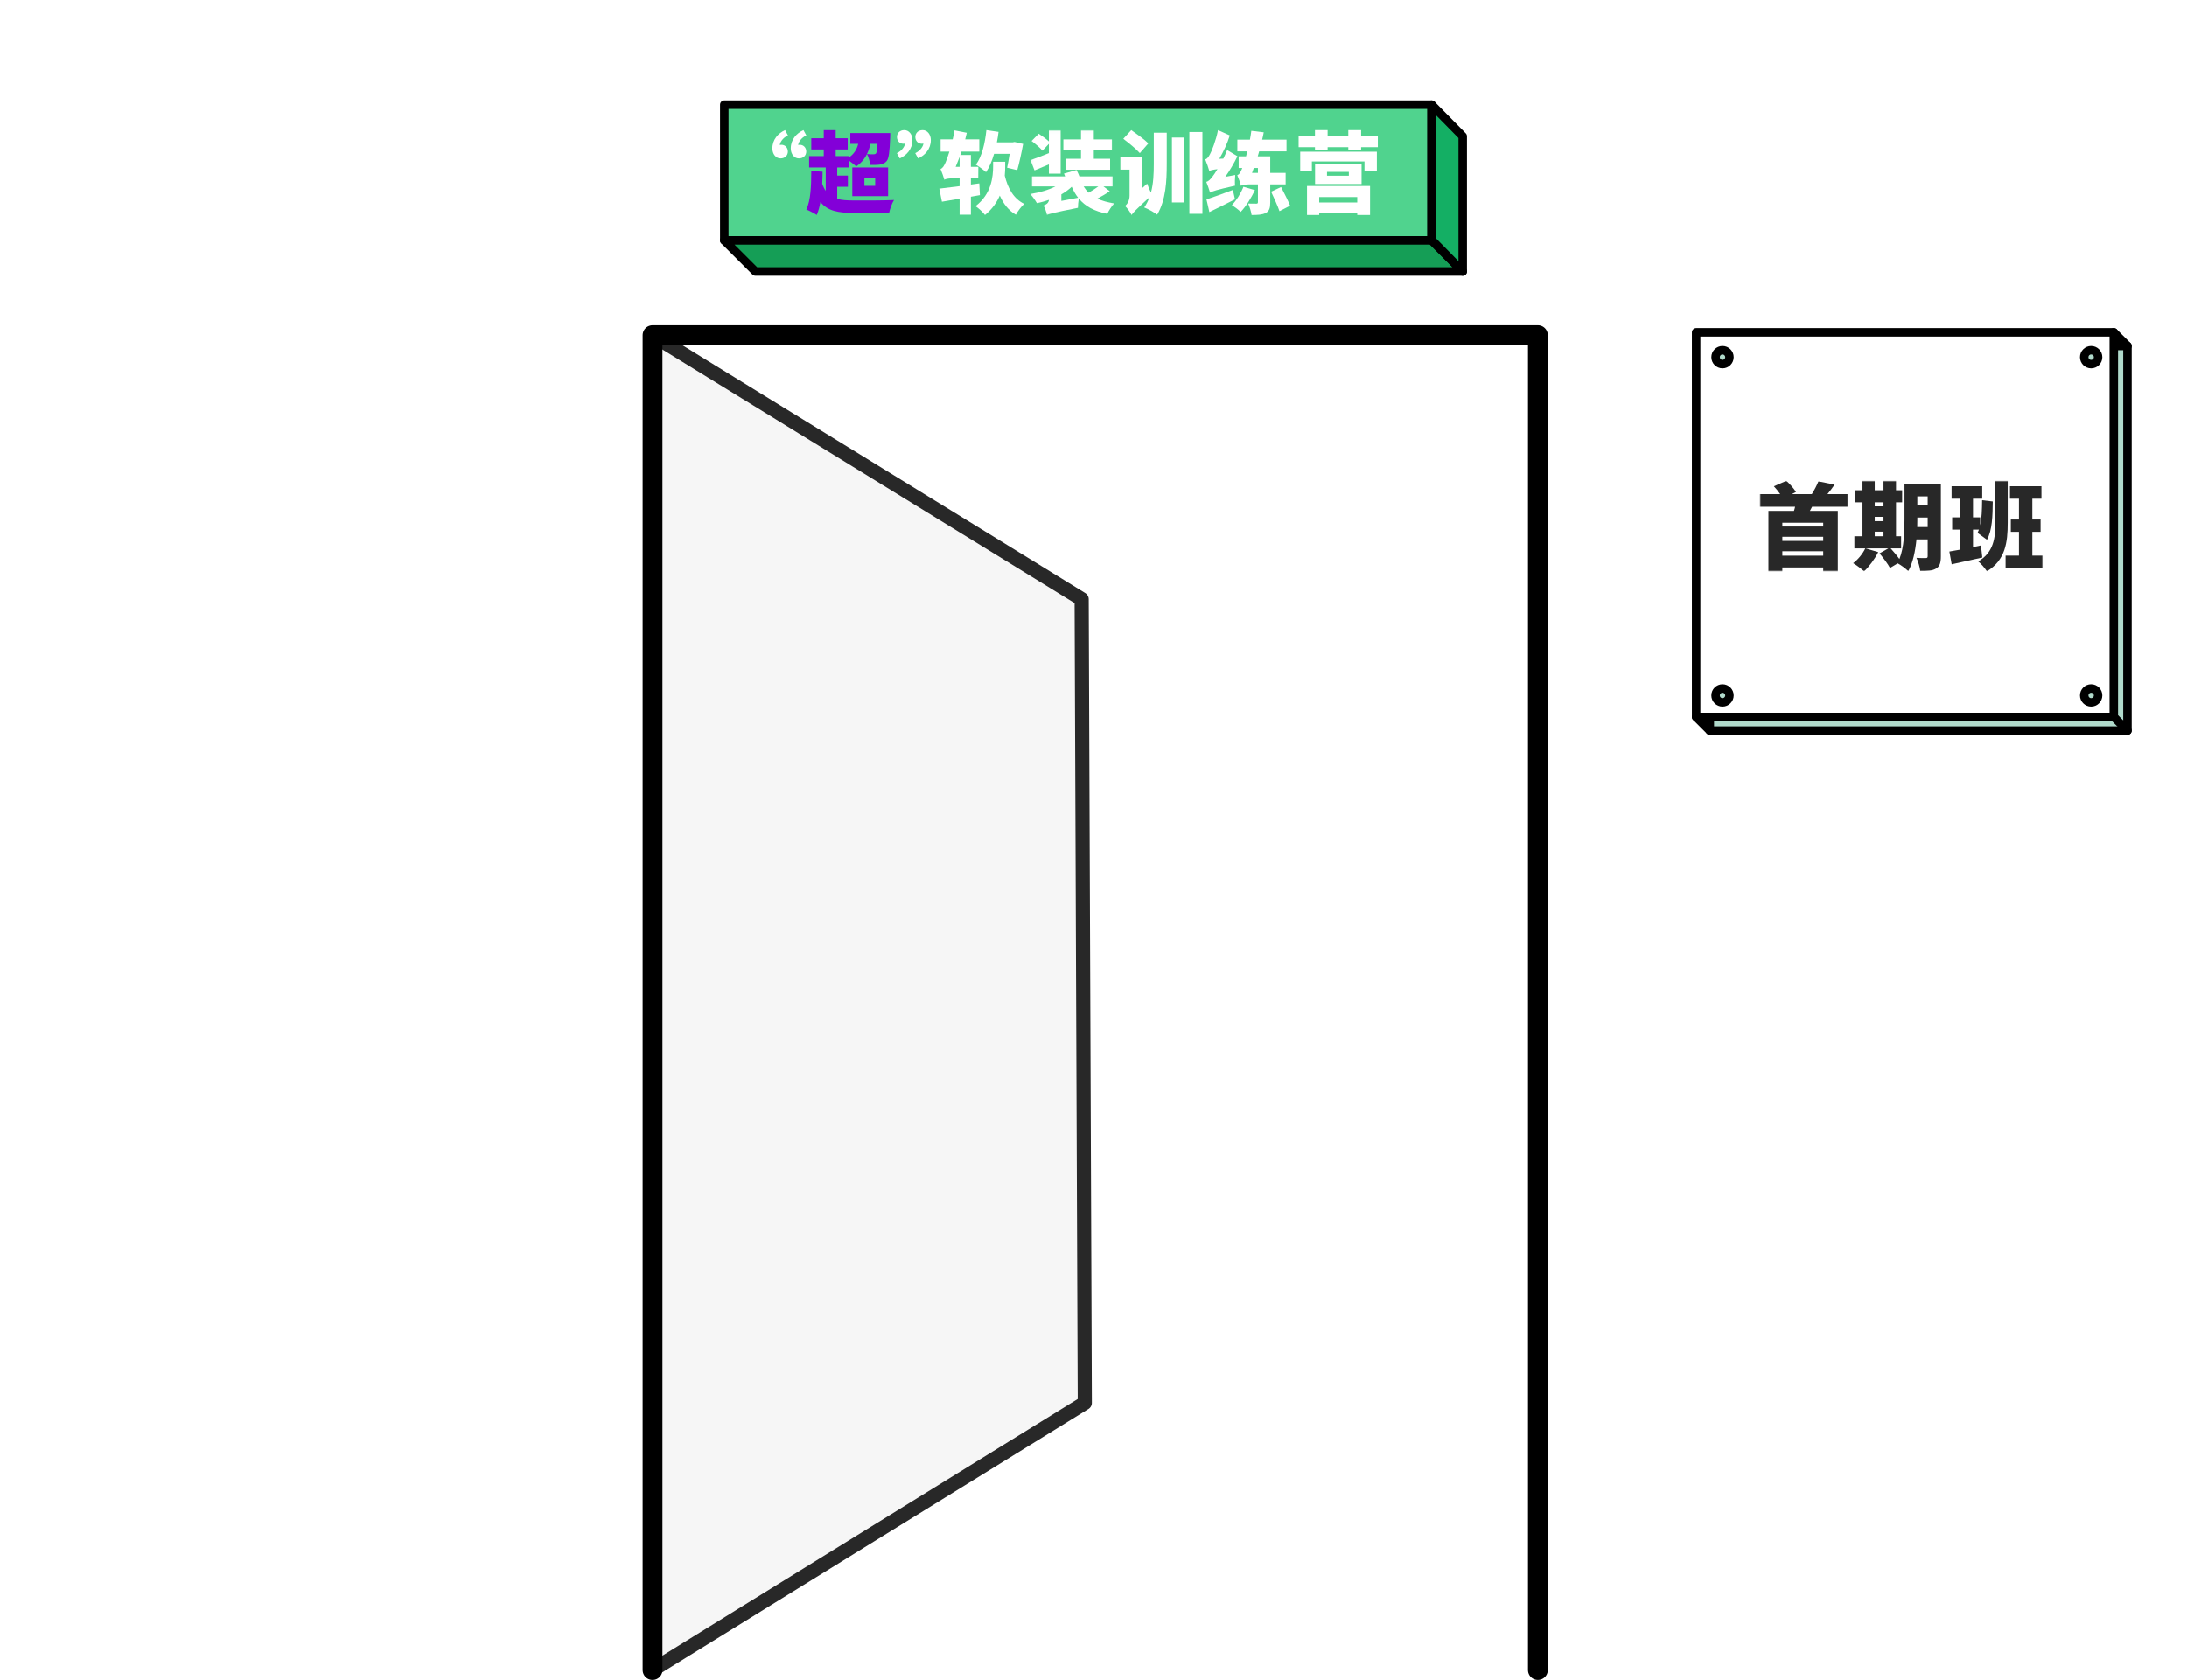 <?xml version="1.0" encoding="UTF-8"?>
<svg width="773px" height="594px" viewBox="0 0 773 594" version="1.1" xmlns="http://www.w3.org/2000/svg" xmlns:xlink="http://www.w3.org/1999/xlink">
    <title>编组 4</title>
    <defs>
        <polygon id="path-1" points="0.107 0.029 29.864 0.029 29.864 30.031 0.107 30.031"></polygon>
        <filter id="filter-3">
            <feColorMatrix in="SourceGraphic" type="matrix" values="0 0 0 0 0.157 0 0 0 0 0.157 0 0 0 0 0.157 0 0 0 1 0"></feColorMatrix>
        </filter>
        <polygon id="path-4" points="0 0 100 0 100 32 0 32"></polygon>
    </defs>
    <g id="页面-1" stroke="none" stroke-width="1" fill="none" fill-rule="evenodd">
        <g id="首页" transform="translate(-564, -143)">
            <g id="编组-4" transform="translate(564, 143)">
                <polygon id="Fill-3" fill="#F6F6F6" points="230.644 590.442 383.427 496.005 382.319 211.829 230.644 118.499"></polygon>
                <g id="编组" transform="translate(230, 117.942)" stroke-linejoin="round">
                    <polygon id="Stroke-4" stroke="#282828" stroke-width="5" points="0.644 472.5 153.427 378.063 152.319 93.887 0.644 0.557"></polygon>
                    <polyline id="Stroke-6" stroke="#000000" stroke-width="7" stroke-linecap="round" points="313.568 472.5 313.568 0.557 0.644 0.557 0.644 472.5"></polyline>
                </g>
                <g id="编组" transform="translate(599, 117)">
                    <polygon id="Fill-1" fill="#B0DACB" points="5.332 141.325 152.95 141.325 152.95 5.332 5.332 5.332"></polygon>
                    <polygon id="Stroke-2" stroke="#000000" stroke-width="3" stroke-linecap="round" stroke-linejoin="round" points="5.332 141.325 152.95 141.325 152.95 5.332 5.332 5.332"></polygon>
                    <polygon id="Fill-4" fill="#FFFFFF" points="0.5 136.493 148.118 136.493 148.118 0.5 0.5 0.5"></polygon>
                    <polygon id="Stroke-5" stroke="#000000" stroke-width="3" stroke-linecap="round" stroke-linejoin="round" points="0.5 136.493 148.118 136.493 148.118 0.5 0.5 0.5"></polygon>
                    <line x1="148.118" y1="0.5" x2="152.95" y2="5.332" id="Fill-7" fill="#B0DACB"></line>
                    <line x1="148.118" y1="0.5" x2="152.95" y2="5.332" id="Stroke-8" stroke="#000000" stroke-width="3" stroke-linecap="round"></line>
                    <line x1="148.118" y1="136.493" x2="152.95" y2="141.325" id="Fill-10" fill="#B0DACB"></line>
                    <line x1="148.118" y1="136.493" x2="152.95" y2="141.325" id="Stroke-11" stroke="#000000" stroke-width="3" stroke-linecap="round"></line>
                    <line x1="0.5" y1="136.493" x2="5.332" y2="141.325" id="Fill-13" fill="#B0DACB"></line>
                    <g transform="translate(0, 6.825)">
                        <line x1="0.5" y1="129.668" x2="5.332" y2="134.5" id="Stroke-14" stroke="#000000" stroke-width="3" stroke-linecap="round"></line>
                        <path d="M142.569,2.457 C142.569,3.812 141.471,4.91 140.116,4.91 C138.762,4.91 137.664,3.812 137.664,2.457 C137.664,1.102 138.762,0.004 140.116,0.004 C141.471,0.004 142.569,1.102 142.569,2.457" id="Fill-16" fill="#B0DACB"></path>
                        <path d="M142.569,2.457 C142.569,3.812 141.471,4.91 140.116,4.91 C138.762,4.91 137.664,3.812 137.664,2.457 C137.664,1.102 138.762,0.004 140.116,0.004 C141.471,0.004 142.569,1.102 142.569,2.457 Z" id="Stroke-18" stroke="#000000" stroke-width="3" stroke-linecap="round"></path>
                        <path d="M12.277,2.457 C12.277,3.812 11.179,4.91 9.824,4.91 C8.47,4.91 7.372,3.812 7.372,2.457 C7.372,1.102 8.47,0.004 9.824,0.004 C11.179,0.004 12.277,1.102 12.277,2.457" id="Fill-20" fill="#B0DACB"></path>
                        <path d="M12.277,2.457 C12.277,3.812 11.179,4.91 9.824,4.91 C8.47,4.91 7.372,3.812 7.372,2.457 C7.372,1.102 8.47,0.004 9.824,0.004 C11.179,0.004 12.277,1.102 12.277,2.457 Z" id="Stroke-22" stroke="#000000" stroke-width="3" stroke-linecap="round"></path>
                        <path d="M142.569,122.052 C142.569,123.407 141.471,124.505 140.116,124.505 C138.762,124.505 137.664,123.407 137.664,122.052 C137.664,120.698 138.762,119.6 140.116,119.6 C141.471,119.6 142.569,120.698 142.569,122.052" id="Fill-24" fill="#B0DACB"></path>
                        <path d="M142.569,122.052 C142.569,123.407 141.471,124.505 140.116,124.505 C138.762,124.505 137.664,123.407 137.664,122.052 C137.664,120.698 138.762,119.6 140.116,119.6 C141.471,119.6 142.569,120.698 142.569,122.052 Z" id="Stroke-26" stroke="#000000" stroke-width="3" stroke-linecap="round"></path>
                        <path d="M12.277,122.052 C12.277,123.407 11.179,124.505 9.824,124.505 C8.47,124.505 7.372,123.407 7.372,122.052 C7.372,120.698 8.47,119.6 9.824,119.6 C11.179,119.6 12.277,120.698 12.277,122.052" id="Fill-28" fill="#B0DACB"></path>
                        <path d="M12.277,122.052 C12.277,123.407 11.179,124.505 9.824,124.505 C8.47,124.505 7.372,123.407 7.372,122.052 C7.372,120.698 8.47,119.6 9.824,119.6 C11.179,119.6 12.277,120.698 12.277,122.052 Z" id="Stroke-30" stroke="#000000" stroke-width="3" stroke-linecap="round"></path>
                    </g>
                </g>
                <g id="编组-21" transform="translate(256, 37)" stroke="#000000" stroke-linejoin="round" stroke-width="3">
                    <g id="编组-20">
                        <rect id="矩形" fill="#50D38E" x="0" y="0" width="250" height="48"></rect>
                        <polygon id="矩形备份-3" fill="#159E56" points="0 48 250 48 261 59 11 59"></polygon>
                        <polygon id="矩形备份-2" fill="#14AF64" points="250 0 261 11.177 261 59 250 47.823"></polygon>
                    </g>
                </g>
                <g id="编组" transform="translate(273, 45.856)">
                    <path d="M12,2.015 C10.021,2.904 9.123,4.684 9.123,5.42 C9.216,5.389 9.433,5.327 9.68,5.327 C11.041,5.327 11.969,6.37 11.969,7.72 C11.969,9.07 10.979,10.144 9.371,10.144 C7.701,10.144 6.495,8.579 6.495,6.616 C6.495,3.426 8.567,1.248 10.979,0.144 L12,2.015 Z M5.505,2.015 C3.526,2.904 2.629,4.684 2.629,5.42 C2.722,5.389 2.938,5.327 3.185,5.327 C4.546,5.327 5.474,6.37 5.474,7.72 C5.474,9.07 4.485,10.144 2.876,10.144 C1.206,10.144 0,8.579 0,6.616 C0,3.426 2.072,1.248 4.485,0.144 L5.505,2.015 Z" id="Fill-1" fill="#FFFFFF"></path>
                    <path d="M34.655,4.991 C34.37,6.321 33.957,7.525 33.418,8.602 C34.401,8.697 35.226,8.697 35.702,8.697 C36.083,8.697 36.369,8.634 36.622,8.38 C36.876,8.032 37.035,7.113 37.162,4.991 L34.655,4.991 Z M32.529,19.848 L36.337,19.848 L36.337,16.997 L32.529,16.997 L32.529,19.848 Z M28.246,23.491 L40.906,23.491 L40.906,13.354 L28.246,13.354 L28.246,23.491 Z M22.915,24.441 C24.565,24.917 26.5,25.012 28.849,25.012 C31.768,25.043 39.605,25.043 43,24.853 C42.302,25.899 41.541,28.021 41.255,29.415 L28.817,29.415 C23.296,29.415 19.52,28.75 16.982,25.55 C16.664,27.292 16.252,28.845 15.681,30.144 C14.919,29.605 12.983,28.591 12,28.211 C13.523,25.075 13.745,19.911 13.745,14.589 L17.743,14.843 C17.743,16.3 17.68,17.726 17.616,19.088 C17.965,20.101 18.378,20.925 18.854,21.622 L18.854,13.354 L12.983,13.354 L12.983,9.331 L18.156,9.331 L18.156,6.986 L13.745,6.986 L13.745,3.026 L18.156,3.026 L18.156,0.144 L22.376,0.144 L22.376,3.026 L26.627,3.026 L26.627,6.986 L22.376,6.986 L22.376,9.331 L27.135,9.331 L27.135,9.742 C28.817,8.602 29.832,7.018 30.34,4.991 L27.548,4.991 L27.548,1.189 L41.667,1.189 C41.667,1.189 41.667,2.203 41.636,2.678 C41.445,7.778 41.16,10.123 40.398,11.073 C39.732,11.865 38.97,12.15 38.082,12.308 C37.257,12.435 35.956,12.467 34.528,12.435 C34.465,11.263 34.02,9.616 33.418,8.602 C32.529,10.44 31.26,11.865 29.642,12.974 C29.134,12.467 28.055,11.612 27.135,10.978 L27.135,13.354 L22.915,13.354 L22.915,16.205 L26.691,16.205 L26.691,20.165 L22.915,20.165 L22.915,24.441 Z" id="Fill-3" fill="#8300D8"></path>
                    <path d="M50.495,8.273 C52.474,7.383 53.371,5.604 53.371,4.868 C53.279,4.898 53.062,4.96 52.815,4.96 C51.454,4.96 50.526,3.917 50.526,2.567 C50.526,1.217 51.515,0.144 53.124,0.144 C54.794,0.144 56,1.708 56,3.671 C56,6.861 53.928,9.04 51.515,10.144 L50.495,8.273 Z M44,8.273 C45.98,7.383 46.877,5.604 46.877,4.868 C46.784,4.898 46.567,4.96 46.32,4.96 C44.959,4.96 44.031,3.917 44.031,2.567 C44.031,1.217 45.021,0.144 46.629,0.144 C48.299,0.144 49.505,1.708 49.505,3.671 C49.505,6.861 47.433,9.04 45.021,10.144 L44,8.273 Z" id="Fill-5" fill="#FFFFFF"></path>
                    <path d="M78.361,8.517 C77.619,11.035 76.691,13.271 75.515,15.002 C74.742,14.278 72.918,12.924 71.928,12.358 C74,9.587 75.144,4.928 75.639,0.144 L79.938,0.773 C79.784,2.032 79.598,3.26 79.351,4.456 L84.949,4.456 L85.598,4.33 L88.629,5.023 C88.041,8.265 87.237,11.885 86.557,14.278 L82.969,13.428 C83.248,12.137 83.588,10.343 83.866,8.517 L78.361,8.517 Z M82.289,12.924 C82.289,13.9 82.258,15.033 82.134,16.23 C83.186,20.637 85.258,24.414 89,26.209 C88.041,27.09 86.68,28.853 86.062,30.049 C83.464,28.538 81.67,26.209 80.371,23.281 C79.32,25.705 77.681,28.097 75.144,30.144 C74.433,29.167 72.856,27.72 71.804,27.027 C77.464,22.683 78.021,16.576 78.021,12.799 L78.021,11.319 L82.289,11.319 L82.289,12.924 Z M66.175,13.113 L66.175,9.619 C65.711,10.847 65.248,12.011 64.784,13.113 L66.175,13.113 Z M70.165,23.69 L70.165,30.049 L66.175,30.049 L66.175,24.383 C63.918,24.792 61.784,25.138 59.928,25.453 L59,20.825 C60.948,20.605 63.454,20.29 66.175,19.944 L66.175,17.205 L63.423,17.205 C62.402,17.205 61.072,17.394 60.794,17.709 C60.577,16.891 59.897,14.939 59.433,13.869 C60.175,13.617 60.67,12.83 61.258,11.445 C61.536,10.847 62.031,9.461 62.557,7.73 L59.464,7.73 L59.464,3.417 L63.732,3.417 C63.98,2.379 64.196,1.308 64.381,0.238 L68.711,1.088 C68.526,1.875 68.34,2.63 68.155,3.417 L73.134,3.417 L73.134,7.73 L66.825,7.73 L66.423,8.926 L70.165,8.926 L70.165,13.113 L72.794,13.113 L72.763,17.205 L70.165,17.205 L70.165,19.377 L73.134,18.968 L73.351,23.123 L70.165,23.69 Z" id="Fill-7" fill="#FFFFFF"></path>
                    <g transform="translate(91, 0.144)">
                        <mask id="mask-2" fill="white">
                            <use xlink:href="#path-1"></use>
                        </mask>
                        <g id="Clip-10"></g>
                        <path d="M19.015,19.895 C19.511,20.708 20.1,21.459 20.782,22.116 C21.96,21.459 23.2,20.646 24.223,19.895 L19.015,19.895 Z M18.085,7.162 L11.855,7.162 L11.855,3.282 L18.085,3.282 L18.085,0.029 L22.611,0.029 L22.611,3.282 L29.027,3.282 L29.027,7.162 L22.611,7.162 L22.611,10.134 L28.376,10.134 L28.376,14.013 L12.599,14.013 L12.599,10.134 L18.085,10.134 L18.085,7.162 Z M17.062,23.899 C16.194,22.773 15.451,21.491 14.8,20.02 C13.746,21.021 12.506,21.928 11.142,22.711 L11.142,25.026 L17.062,23.899 Z M0.231,10.603 C1.967,10.009 4.323,9.102 6.74,8.132 L6.74,4.846 L4.447,7.255 C3.672,6.286 1.936,4.815 0.603,3.846 L3.145,1.28 C4.292,2.031 5.78,3.126 6.74,4.002 L6.74,0.029 L10.894,0.029 L10.894,15.39 L6.74,15.39 L6.74,12.105 C5.005,12.856 3.207,13.606 1.657,14.232 L0.231,10.603 Z M28.252,21.584 C26.888,22.554 25.307,23.461 23.851,24.212 C25.525,24.994 27.508,25.557 29.864,25.902 C28.996,26.778 27.88,28.467 27.384,29.593 C22.766,28.686 19.573,26.934 17.31,24.181 C17.124,25.245 17,26.684 17,27.466 C8.29,29.218 6.896,29.562 6.059,30.031 C5.904,29.062 5.284,27.372 4.819,26.653 C5.563,26.402 6.617,25.902 6.771,24.65 C5.408,25.12 3.982,25.526 2.494,25.808 C1.967,24.869 0.913,23.399 0.107,22.586 C3.424,22.085 6.617,21.146 9.065,19.895 L0.758,19.895 L0.758,16.36 L12.475,16.36 C12.351,16.015 12.196,15.671 12.072,15.358 L16.504,14.107 C16.877,14.795 17.248,15.609 17.527,16.36 L29.244,16.36 L29.244,19.895 L26.02,19.895 L28.252,21.584 Z" id="Fill-9" fill="#FFFFFF" mask="url(#mask-2)"></path>
                    </g>
                    <path d="M147.388,29.732 L152,29.732 L152,0.808 L147.388,0.808 L147.388,29.732 Z M141.228,25.713 L145.461,25.713 L145.461,2.77 L141.228,2.77 L141.228,25.713 Z M129.887,8.277 C128.686,6.884 126.001,4.701 124.043,3.213 L126.854,0.144 C128.749,1.473 131.561,3.467 132.888,4.827 L129.887,8.277 Z M134.815,1.061 L139.395,1.061 L139.395,12.137 C139.395,18.213 139.08,24.859 136.015,30.017 C134.91,29.194 132.793,27.992 131.435,27.485 C132.224,26.346 132.825,25.144 133.267,23.878 C128.497,28.277 127.486,29.321 126.949,30.144 C126.57,29.226 125.369,27.612 124.674,26.979 C125.432,26.314 126.254,25.08 126.254,23.277 L126.254,14.099 L123,14.099 L123,9.701 L130.645,9.701 L130.645,20.713 L132.477,19.068 C132.793,20.017 133.33,21.315 133.804,22.232 C134.688,19.004 134.815,15.555 134.815,12.106 L134.815,1.061 Z" id="Fill-11" fill="#FFFFFF"></path>
                    <path d="M179.798,20.258 C180.855,22.323 182.316,25.139 183,26.859 L179.238,28.799 C178.648,27.047 177.311,24.106 176.285,21.916 L179.798,20.258 Z M171.622,15.253 L171.622,13.533 L170.161,13.533 C169.974,14.127 169.756,14.69 169.539,15.253 L171.622,15.253 Z M175.974,19.32 L175.974,25.702 C175.974,27.704 175.632,28.767 174.389,29.424 C173.176,30.081 171.529,30.144 169.383,30.144 C169.228,28.986 168.699,27.234 168.171,26.108 C169.259,26.139 170.658,26.139 171.062,26.139 C171.466,26.139 171.622,26.014 171.622,25.639 L171.622,19.32 L168.699,19.32 C167.425,19.32 165.933,19.508 165.653,19.852 C165.466,19.07 164.782,17.13 164.316,16.066 C165.062,15.816 165.529,15.003 166.088,13.533 L164.814,13.533 L164.814,9.403 L167.425,9.403 C167.549,8.84 167.705,8.277 167.86,7.652 L164.347,7.652 L164.347,3.522 L168.793,3.522 C168.979,2.49 169.166,1.426 169.29,0.394 L173.674,0.926 C173.518,1.802 173.332,2.646 173.114,3.522 L181.725,3.522 L181.725,7.652 L172.057,7.652 C171.901,8.246 171.715,8.84 171.56,9.403 L175.974,9.403 L175.974,15.253 L181.415,15.253 L181.415,19.32 L175.974,19.32 Z M170.565,21.353 C169.259,24.075 167.425,27.109 165.529,29.049 C164.751,28.298 163.321,27.203 162.42,26.64 C164.099,24.951 165.715,22.229 166.492,20.164 L170.565,21.353 Z M163.508,24.606 C160.43,26.202 157.166,27.797 154.461,29.111 L153.435,24.638 C155.705,23.918 159.249,22.604 162.762,21.291 L163.508,24.606 Z M154.647,22.073 C154.399,21.197 153.808,19.445 153.373,18.444 C154.181,18.225 154.803,17.568 155.643,16.473 C155.984,16.035 156.606,15.128 157.321,13.939 C155.549,14.158 154.896,14.346 154.461,14.565 L154.461,14.409 C154.43,14.471 154.43,14.534 154.43,14.565 C154.212,13.72 153.497,11.656 153,10.498 C153.653,10.311 154.15,9.654 154.679,8.652 C155.238,7.683 156.824,3.741 157.508,0.144 L161.674,2.021 C160.834,4.773 159.435,7.777 157.974,10.279 L159.404,10.217 C159.87,9.216 160.337,8.183 160.741,7.182 L164.378,9.372 C163.197,11.843 161.705,14.377 160.088,16.661 L163.601,16.004 C163.477,17.161 163.445,18.882 163.539,19.789 C156.917,21.259 155.549,21.76 154.71,22.229 L154.71,22.26 L154.71,22.229 L154.679,22.26 L154.647,22.073 Z" id="Fill-13" fill="#FFFFFF"></path>
                    <path d="M196.031,16.263 L203.75,16.263 L203.75,14.907 L196.031,14.907 L196.031,16.263 Z M193.281,25.727 L206.719,25.727 L206.719,23.803 L193.281,23.803 L193.281,25.727 Z M191.813,19.197 L208.25,19.197 L208.25,11.973 L191.813,11.973 L191.813,19.197 Z M188.969,19.891 L211.25,19.891 L211.25,30.144 L206.719,30.144 L206.719,29.418 L193.281,29.418 L193.281,30.144 L188.969,30.144 L188.969,19.891 Z M186.563,7.778 L213.656,7.778 L213.656,14.56 L209.281,14.56 L209.281,11.216 L190.688,11.216 L190.688,14.56 L186.563,14.56 L186.563,7.778 Z M214,2.1 L214,6.169 L208.094,6.169 L208.094,7.242 L203.562,7.242 L203.562,6.169 L196.25,6.169 L196.25,7.242 L191.781,7.242 L191.781,6.169 L186,6.169 L186,2.1 L191.781,2.1 L191.781,0.144 L196.25,0.144 L196.25,2.1 L203.562,2.1 L203.562,0.144 L208.094,0.144 L208.094,2.1 L214,2.1 Z" id="Fill-14" fill="#FFFFFF"></path>
                </g>
                <g filter="url(#filter-3)" id="编组-22">
                    <g transform="translate(622, 170)">
                        <mask id="mask-5" fill="white">
                            <use xlink:href="#path-4"></use>
                        </mask>
                        <g id="Clip-2"></g>
                        <path d="M7.97,26.461 L22.419,26.461 L22.419,24.893 L7.97,24.893 L7.97,26.461 Z M7.97,21.255 L22.419,21.255 L22.419,19.787 L7.97,19.787 L7.97,21.255 Z M7.97,16.15 L22.419,16.15 L22.419,14.815 L7.97,14.815 L7.97,16.15 Z M18.485,9.176 C18.213,9.677 17.976,10.177 17.704,10.644 L27.574,10.644 L27.574,32 L22.419,32 L22.419,30.632 L7.97,30.632 L7.97,32 L3.052,32 L3.052,10.644 L12.074,10.644 C12.244,10.144 12.38,9.677 12.481,9.176 L0,9.176 L0,4.705 L7.224,4.705 C6.58,3.771 5.732,2.736 4.986,1.935 L9.395,0 C10.684,1.168 12.074,2.77 12.787,3.937 L11.294,4.705 L18.383,4.705 C19.265,3.337 20.181,1.568 20.723,0.2 L26.455,1.335 C25.607,2.569 24.725,3.704 23.911,4.705 L31,4.705 L31,9.176 L18.485,9.176 Z" id="Fill-1" fill="#282828" mask="url(#mask-5)"></path>
                        <path d="M55.676,8.662 L59.338,8.662 L59.338,5.503 L55.676,5.503 L55.676,8.662 Z M59.338,16.34 L59.338,12.977 L55.676,12.977 L55.676,13.622 C55.676,14.471 55.676,15.389 55.642,16.34 L59.338,16.34 Z M40.625,19.601 L43.722,19.601 L43.722,17.97 L40.625,17.97 L40.625,19.601 Z M40.625,14.268 L43.722,14.268 L43.722,12.739 L40.625,12.739 L40.625,14.268 Z M40.625,9.036 L43.722,9.036 L43.722,7.609 L40.625,7.609 L40.625,9.036 Z M64,26.701 C64,28.977 63.6,30.268 62.302,31.015 C61.003,31.796 59.238,31.932 56.708,31.898 C56.575,30.607 55.975,28.467 55.376,27.244 C56.608,27.346 58.206,27.312 58.672,27.312 C59.172,27.312 59.338,27.142 59.338,26.633 L59.338,20.722 L55.376,20.722 C54.976,24.764 54.144,28.977 52.479,31.932 C51.713,31.117 49.815,29.724 48.75,29.18 L46.019,30.811 C45.32,29.452 43.655,27.244 42.323,25.647 L45.453,23.881 L37.395,23.881 L41.857,25.206 C40.625,27.686 38.627,30.369 36.862,32 C35.964,31.151 34.099,29.758 33,29.112 C34.731,27.822 36.363,25.818 37.295,23.881 L33.433,23.881 L33.433,19.601 L36.296,19.601 L36.296,7.609 L33.799,7.609 L33.799,3.329 L36.296,3.329 L36.296,0 L40.625,0 L40.625,3.329 L43.722,3.329 L43.722,0 L48.15,0 L48.15,3.329 L50.315,3.329 L50.315,7.609 L48.15,7.609 L48.15,19.601 L49.948,19.601 L49.948,23.881 L46.252,23.881 C47.285,25.036 48.517,26.463 49.349,27.652 C51.014,23.473 51.147,17.902 51.147,13.622 L51.147,1.053 L64,1.053 L64,26.701 Z" id="Fill-3" fill="#282828" mask="url(#mask-5)"></path>
                        <path d="M100,26.448 L100,30.957 L86.875,30.957 L86.875,26.448 L91.604,26.448 L91.604,18.036 L88.726,18.036 L88.726,13.695 L91.604,13.695 L91.604,6.326 L88.417,6.326 L88.417,1.918 L99.554,1.918 L99.554,6.326 L96.333,6.326 L96.333,13.695 L99.246,13.695 L99.246,18.036 L96.333,18.036 L96.333,26.448 L100,26.448 Z M87.629,14.805 C87.629,21.771 86.807,28.063 80.262,32 C79.645,30.957 78.171,29.241 77.212,28.501 C82.592,25.338 83.277,20.358 83.277,14.772 L83.277,0 L87.629,0 L87.629,14.805 Z M78.651,27.121 C74.984,27.962 71.009,28.837 67.823,29.51 L67,25.001 C68.096,24.833 69.433,24.598 70.838,24.328 L70.838,17.262 L67.994,17.262 L67.994,12.921 L70.838,12.921 L70.838,6.326 L67.788,6.326 L67.788,1.918 L78.617,1.918 L78.617,6.326 L75.361,6.326 L75.361,12.921 L77.897,12.921 L77.897,15.748 C78.446,13.291 78.548,10.229 78.582,6.864 L82.352,7.302 C82.283,12.383 82.181,17.43 80.296,20.829 L76.972,18.406 C77.143,18.036 77.315,17.666 77.452,17.262 L75.361,17.262 L75.361,23.42 L78.171,22.848 L78.651,27.121 Z" id="Fill-4" fill="#282828" mask="url(#mask-5)"></path>
                    </g>
                </g>
            </g>
        </g>
    </g>
</svg>